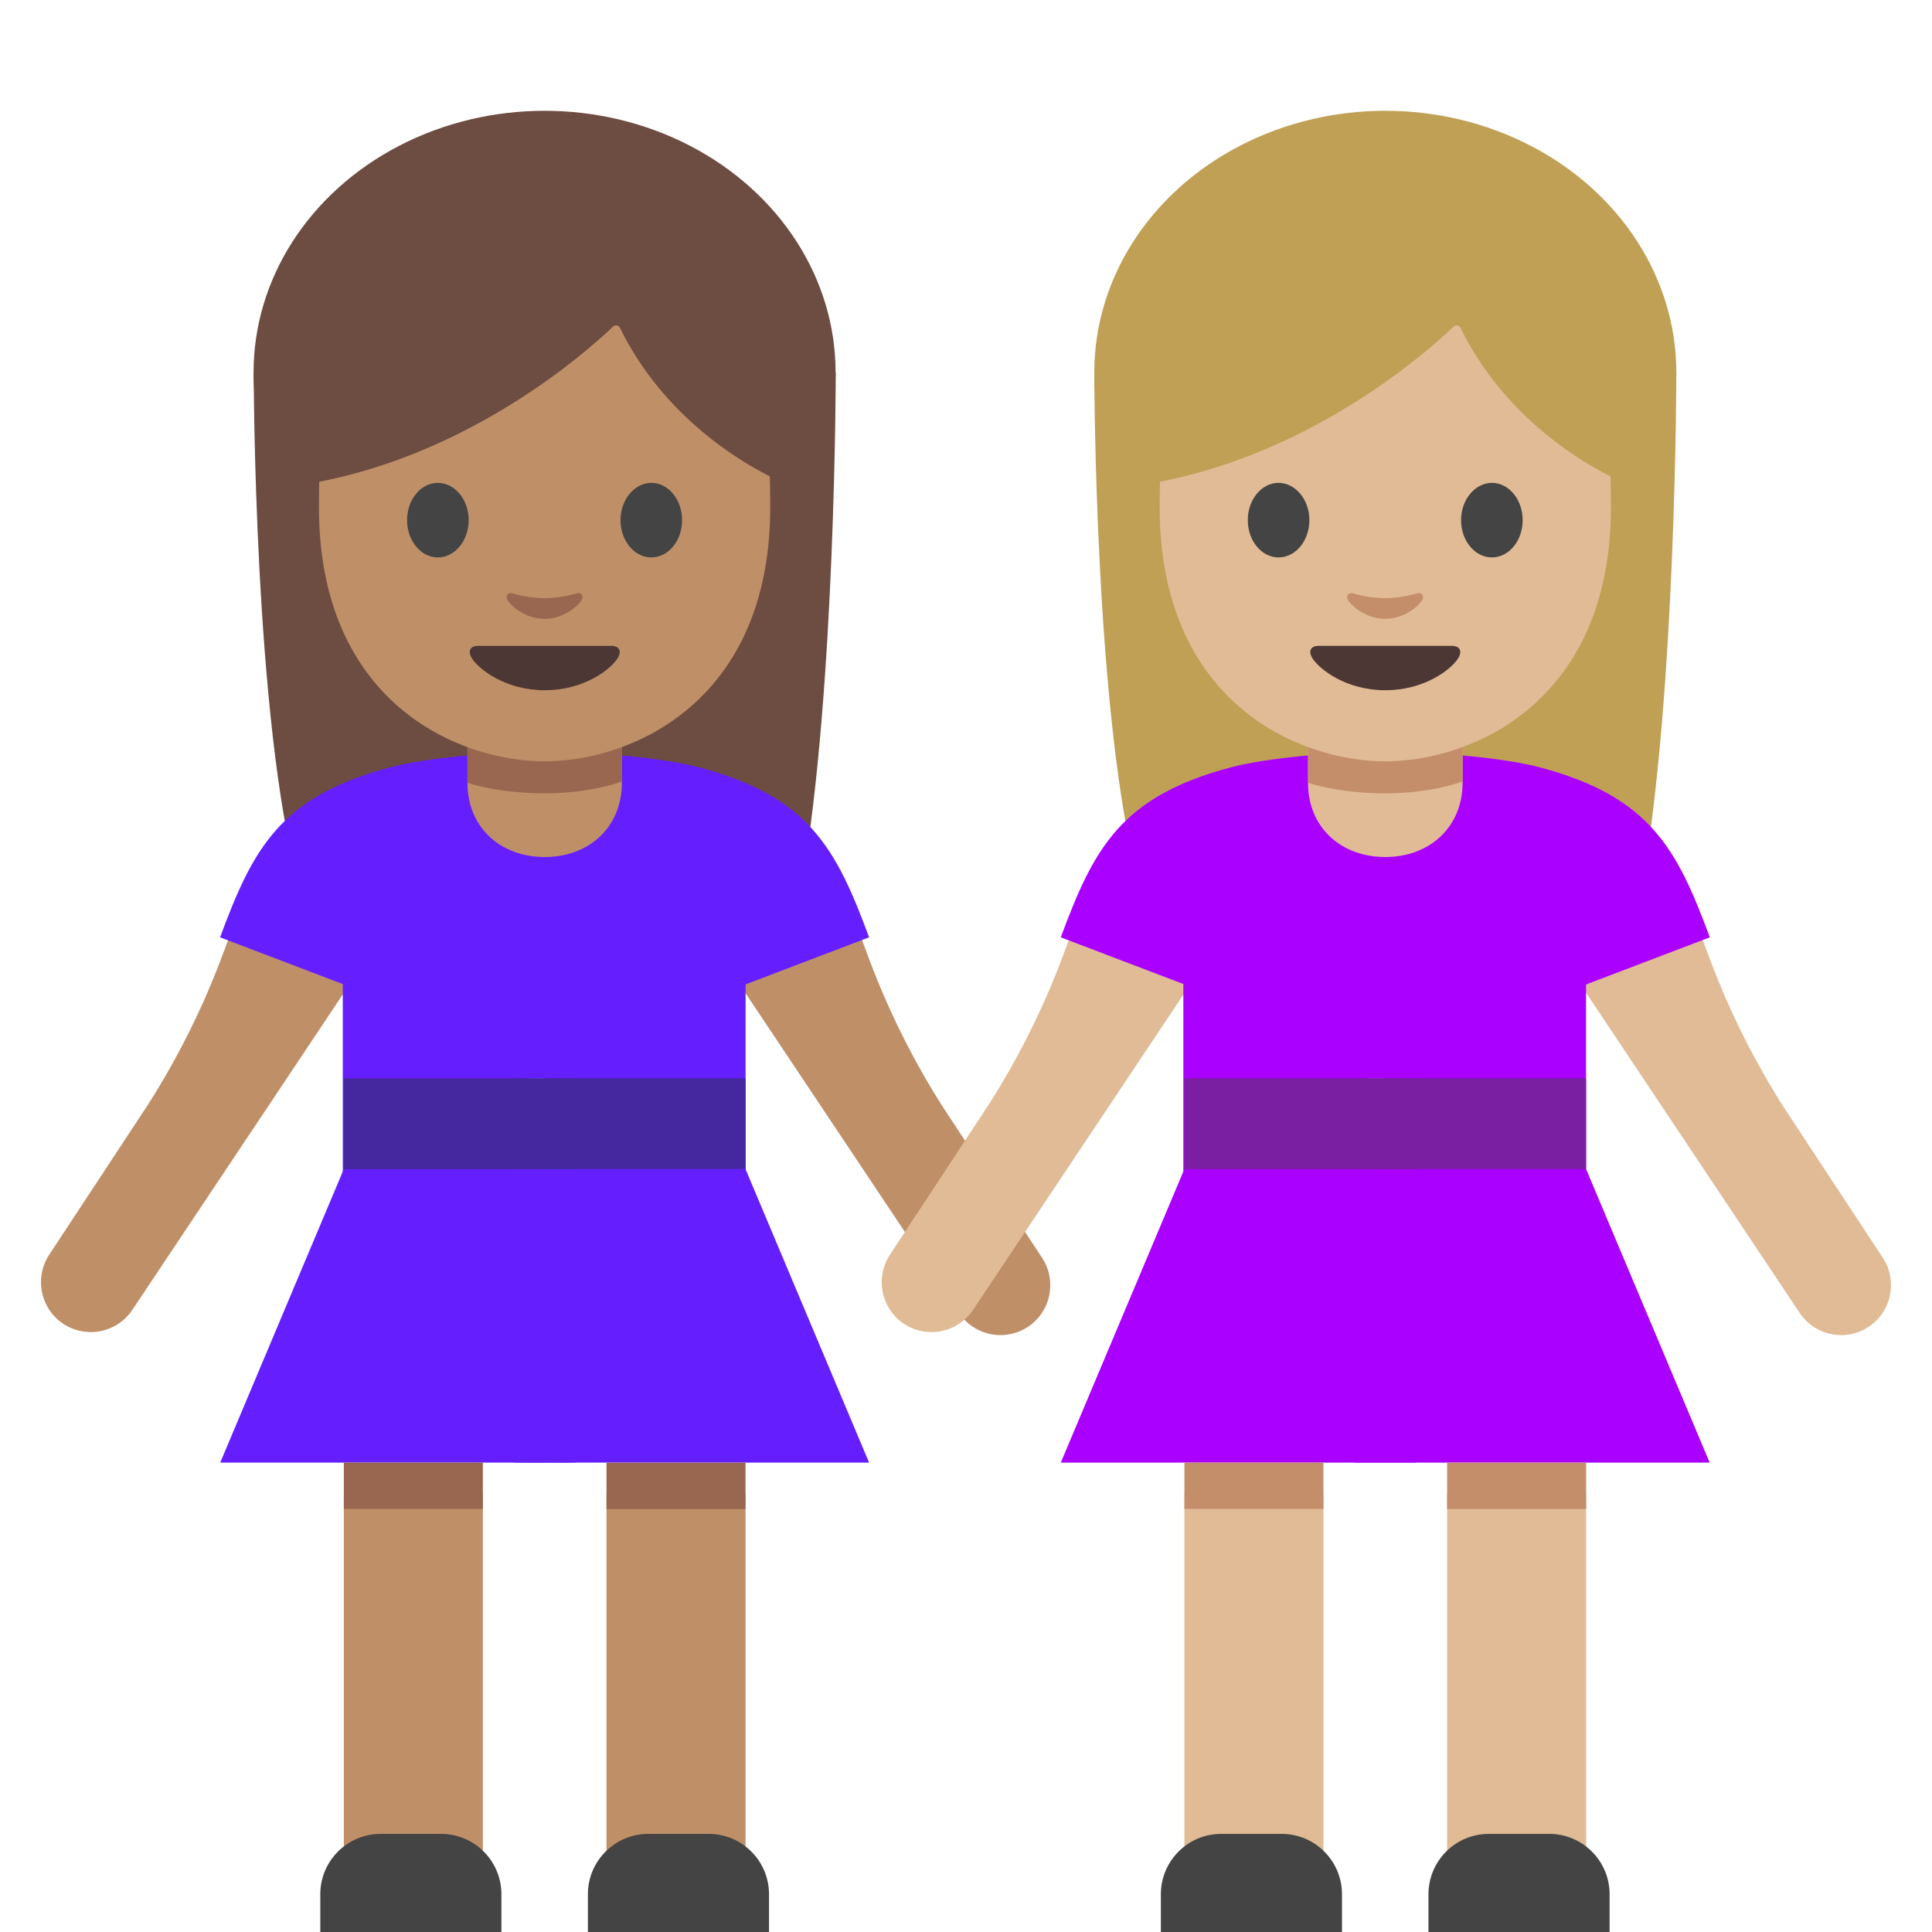 <svg xmlns="http://www.w3.org/2000/svg" fill-rule="evenodd" stroke-linejoin="round" stroke-miterlimit="1.414" clip-rule="evenodd" viewBox="0 0 128 128"><path fill="#6d4c41" fill-rule="nonzero" d="M16.81 24.67s0 23.19 2.99 33.97c1.47 5.31 3.31 8.66 7.72 5.35l17.1-.17c4.4 3.36 7.56.14 8.51-5.32 2.24-12.88 2.24-33.83 2.24-33.83H16.81z"/><ellipse cx="36.08" cy="24.67" fill="#6d4c41" rx="19.28" ry="17.33"/><path fill="#bf8f68" fill-rule="nonzero" d="M56.87 61.64l.66 1.76c1.29 3.47 2.94 6.8 4.93 9.93l6.58 10c.93 1.42.64 3.32-.68 4.39a3.31 3.31 0 01-4.83-.74L47.77 63.37l-.32-4.08 9.42 2.35zm-41.44-.2l-.66 1.76c-1.29 3.47-2.94 6.8-4.93 9.93l-6.58 10c-.93 1.42-.64 3.32.68 4.39a3.31 3.31 0 004.83-.74l15.75-23.61.32-4.08-9.41 2.35z"/><path fill="#651fff" fill-rule="nonzero" d="M36.08 49.82c-3.5-.01-7.9.4-10.24 1.02-7.29 1.94-9.08 5.37-11.26 11.26l21.5 8.19V49.82z"/><path fill="#651fff" fill-rule="nonzero" d="M32.82 55.66h5.31v15.77h-5.31z"/><path fill="#651fff" fill-rule="nonzero" d="M22.71 61.97h12.28v17.4H22.71z"/><path fill="#651fff" fill-rule="nonzero" d="M22.78 77.45L14.59 96.9h21.49V77.45h-13.3z"/><path fill="#bf8f68" fill-rule="nonzero" d="M22.78 98.95h9.21v28.66h-9.21z"/><path fill="#99674f" fill-rule="nonzero" d="M22.78 96.9h9.21v3.07h-9.21z"/><path fill="#444" fill-rule="nonzero" d="M33.22 128h-12v-2.5c0-2.21 1.79-4 4-4h4c2.21 0 4 1.79 4 4v2.5z"/><path fill="#651fff" fill-rule="nonzero" d="M36.08 49.82c3.5-.01 7.9.4 10.24 1.02 7.29 1.94 9.08 5.37 11.26 11.26l-21.5 8.19V49.82z"/><path fill="#651fff" fill-rule="nonzero" d="M36.087 61.978h13.31v17.4h-13.31z"/><path fill="#651fff" fill-rule="nonzero" d="M49.39 77.45l8.19 19.45h-21.5V77.45h13.31z"/><path fill="#bf8f68" fill-rule="nonzero" d="M40.182 98.953h9.21v28.66h-9.21z"/><path fill="#99674f" fill-rule="nonzero" d="M40.182 96.907h9.21v3.07h-9.21z"/><path fill="#444" fill-rule="nonzero" d="M38.95 128h12v-2.5c0-2.21-1.79-4-4-4h-4c-2.21 0-4 1.79-4 4v2.5z"/><path fill="#bf8f68" fill-rule="nonzero" d="M36.09 56.78c-2.94 0-5.12-1.97-5.12-4.91v-5.12H41.2v5.12c0 2.93-2.17 4.91-5.11 4.91z"/><path fill="#99674f" fill-rule="nonzero" d="M41.2 51.77s-1.95.79-5.11.79-5.12-.7-5.12-.7v-5.02c0-1.34.89-2.8 2.23-2.8h5.79c1.34 0 2.22 1.36 2.22 2.7v5.03h-.01z"/><path fill="#651fff" fill-rule="nonzero" d="M34.04 76.43h4.09V96.9h-4.09z"/><g fill="#4527a0" fill-rule="nonzero"><path d="M22.78 71.44h13.31v6.02H22.78z"/><path d="M36.087 71.431h13.31v6.02h-13.31z"/><path d="M34.04 71.44h4.09v6.02h-4.09z"/></g><path fill="#bf8f68" fill-rule="nonzero" d="M36.08 11.51c-11.85 0-14.95 9.19-14.95 22.09 0 12.91 9.19 16.84 14.95 16.84S51.03 46.5 51.03 33.6c.01-12.9-3.09-22.09-14.95-22.09z"/><path fill="#6d4c41" fill-rule="nonzero" d="M40.61 21.64c-1.58 1.51-9.4 8.57-20.19 10.41V17.59s4.66-9.24 15.83-9.24 15.83 9.47 15.83 9.47v14.23s-7.32-2.81-11-10.32a.29.29 0 00-.47-.09z"/><path fill="#444" fill-rule="nonzero" d="M31.05 34.46c0 1.36-.91 2.47-2.04 2.47s-2.04-1.1-2.04-2.47.92-2.47 2.04-2.47c1.13.01 2.04 1.11 2.04 2.47m10.06 0c0 1.36.91 2.47 2.04 2.47s2.04-1.1 2.04-2.47-.92-2.47-2.04-2.47c-1.12.01-2.04 1.11-2.04 2.47"/><path fill="#4c3734" fill-rule="nonzero" d="M40.51 42.79h-8.84c-.51 0-.72.34-.39.85.47.71 2.21 2.09 4.81 2.09 2.6 0 4.34-1.37 4.81-2.09.33-.51.11-.85-.39-.85z"/><path fill="#99674f" fill-rule="nonzero" d="M38.22 39.31c-.75.21-1.53.32-2.14.32-.61 0-1.38-.1-2.14-.32-.32-.09-.45.21-.33.42.24.42 1.2 1.27 2.47 1.27 1.27 0 2.23-.85 2.47-1.27.12-.21-.01-.51-.33-.42z"/><path fill="#bfa055" fill-rule="nonzero" d="M72.5 24.67s0 23.19 2.99 33.97c1.47 5.31 3.31 8.66 7.72 5.35l17.1-.17c4.4 3.36 7.56.14 8.51-5.32 2.24-12.88 2.24-33.83 2.24-33.83H72.5z"/><ellipse cx="91.78" cy="24.67" fill="#bfa055" rx="19.28" ry="17.33"/><path fill="#e0bb95" fill-rule="nonzero" d="M112.57 61.64l.66 1.76c1.29 3.47 2.94 6.8 4.93 9.93l6.58 10c.93 1.42.64 3.32-.68 4.39a3.31 3.31 0 01-4.83-.74l-15.75-23.61-.32-4.08 9.41 2.35zm-41.44-.2l-.66 1.76c-1.29 3.47-2.94 6.8-4.93 9.93l-6.58 10c-.93 1.42-.64 3.32.68 4.39a3.31 3.31 0 004.83-.74l15.75-23.61.32-4.08-9.41 2.35z"/><path fill="#a0f" fill-rule="nonzero" d="M91.78 49.82c-3.5-.01-7.9.4-10.24 1.02-7.29 1.94-9.08 5.37-11.26 11.26l21.5 8.19V49.82z"/><path fill="#a0f" fill-rule="nonzero" d="M88.51 55.66h5.31v15.77h-5.31z"/><path fill="#a0f" fill-rule="nonzero" d="M78.4 61.97h12.28v17.4H78.4z"/><path fill="#a0f" fill-rule="nonzero" d="M78.47 77.45L70.28 96.9h21.5V77.45H78.47z"/><path fill="#e0bb95" fill-rule="nonzero" d="M78.47 98.95h9.21v28.66h-9.21z"/><path fill="#c48e6a" fill-rule="nonzero" d="M78.47 96.9h9.21v3.07h-9.21z"/><path fill="#444" fill-rule="nonzero" d="M88.91 128h-12v-2.5c0-2.21 1.79-4 4-4h4c2.21 0 4 1.79 4 4v2.5z"/><path fill="#a0f" fill-rule="nonzero" d="M91.78 49.82c3.5-.01 7.9.4 10.24 1.02 7.29 1.94 9.08 5.37 11.26 11.26l-21.5 8.19V49.82z"/><path fill="#a0f" fill-rule="nonzero" d="M91.77 61.978h13.31v17.4H91.77z"/><path fill="#a0f" fill-rule="nonzero" d="M105.08 77.45l8.19 19.45H91.78V77.45h13.3z"/><path fill="#e0bb95" fill-rule="nonzero" d="M95.875 98.953h9.21v28.66h-9.21z"/><path fill="#c48e6a" fill-rule="nonzero" d="M95.875 96.907h9.21v3.07h-9.21z"/><path fill="#444" fill-rule="nonzero" d="M94.64 128h12v-2.5c0-2.21-1.79-4-4-4h-4c-2.21 0-4 1.79-4 4v2.5z"/><path fill="#e0bb95" fill-rule="nonzero" d="M91.78 56.78c-2.94 0-5.12-1.97-5.12-4.91v-5.12H96.9v5.12c-.01 2.93-2.18 4.91-5.12 4.91z"/><path fill="#c48e6a" fill-rule="nonzero" d="M96.89 51.77s-1.95.79-5.11.79-5.12-.7-5.12-.7v-5.02c0-1.34.89-2.8 2.23-2.8h5.79c1.34 0 2.22 1.36 2.22 2.7v5.03h-.01z"/><path fill="#a0f" fill-rule="nonzero" d="M89.73 76.43h4.09V96.9h-4.09z"/><g fill="#7b1fa2" fill-rule="nonzero"><path d="M78.47 71.44h13.31v6.02H78.47z"/><path d="M91.77 71.431h13.31v6.02H91.77z"/><path d="M89.73 71.44h4.09v6.02h-4.09z"/></g><path fill="#e0bb95" fill-rule="nonzero" d="M91.78 11.51c-11.85 0-14.95 9.19-14.95 22.09 0 12.91 9.19 16.84 14.95 16.84s14.95-3.94 14.95-16.84-3.1-22.09-14.95-22.09z"/><path fill="#bfa055" fill-rule="nonzero" d="M96.3 21.64c-1.58 1.51-9.4 8.57-20.19 10.41V17.59s4.66-9.24 15.83-9.24 15.83 9.47 15.83 9.47v14.23s-7.32-2.81-11-10.32a.29.29 0 00-.47-.09z"/><path fill="#444" fill-rule="nonzero" d="M86.75 34.46c0 1.36-.91 2.47-2.04 2.47s-2.04-1.1-2.04-2.47.92-2.47 2.04-2.47c1.12.01 2.04 1.11 2.04 2.47m10.05 0c0 1.36.91 2.47 2.04 2.47s2.04-1.1 2.04-2.47-.92-2.47-2.04-2.47c-1.12.01-2.04 1.11-2.04 2.47"/><path fill="#4c3734" fill-rule="nonzero" d="M96.2 42.79h-8.84c-.51 0-.72.34-.39.85.47.71 2.21 2.09 4.81 2.09 2.6 0 4.34-1.37 4.81-2.09.33-.51.11-.85-.39-.85z"/><path fill="#c48e6a" fill-rule="nonzero" d="M93.91 39.31c-.75.21-1.53.32-2.14.32-.61 0-1.38-.1-2.14-.32-.32-.09-.45.21-.33.42.24.42 1.2 1.27 2.47 1.27 1.27 0 2.23-.85 2.47-1.27.12-.21-.01-.51-.33-.42z"/></svg>